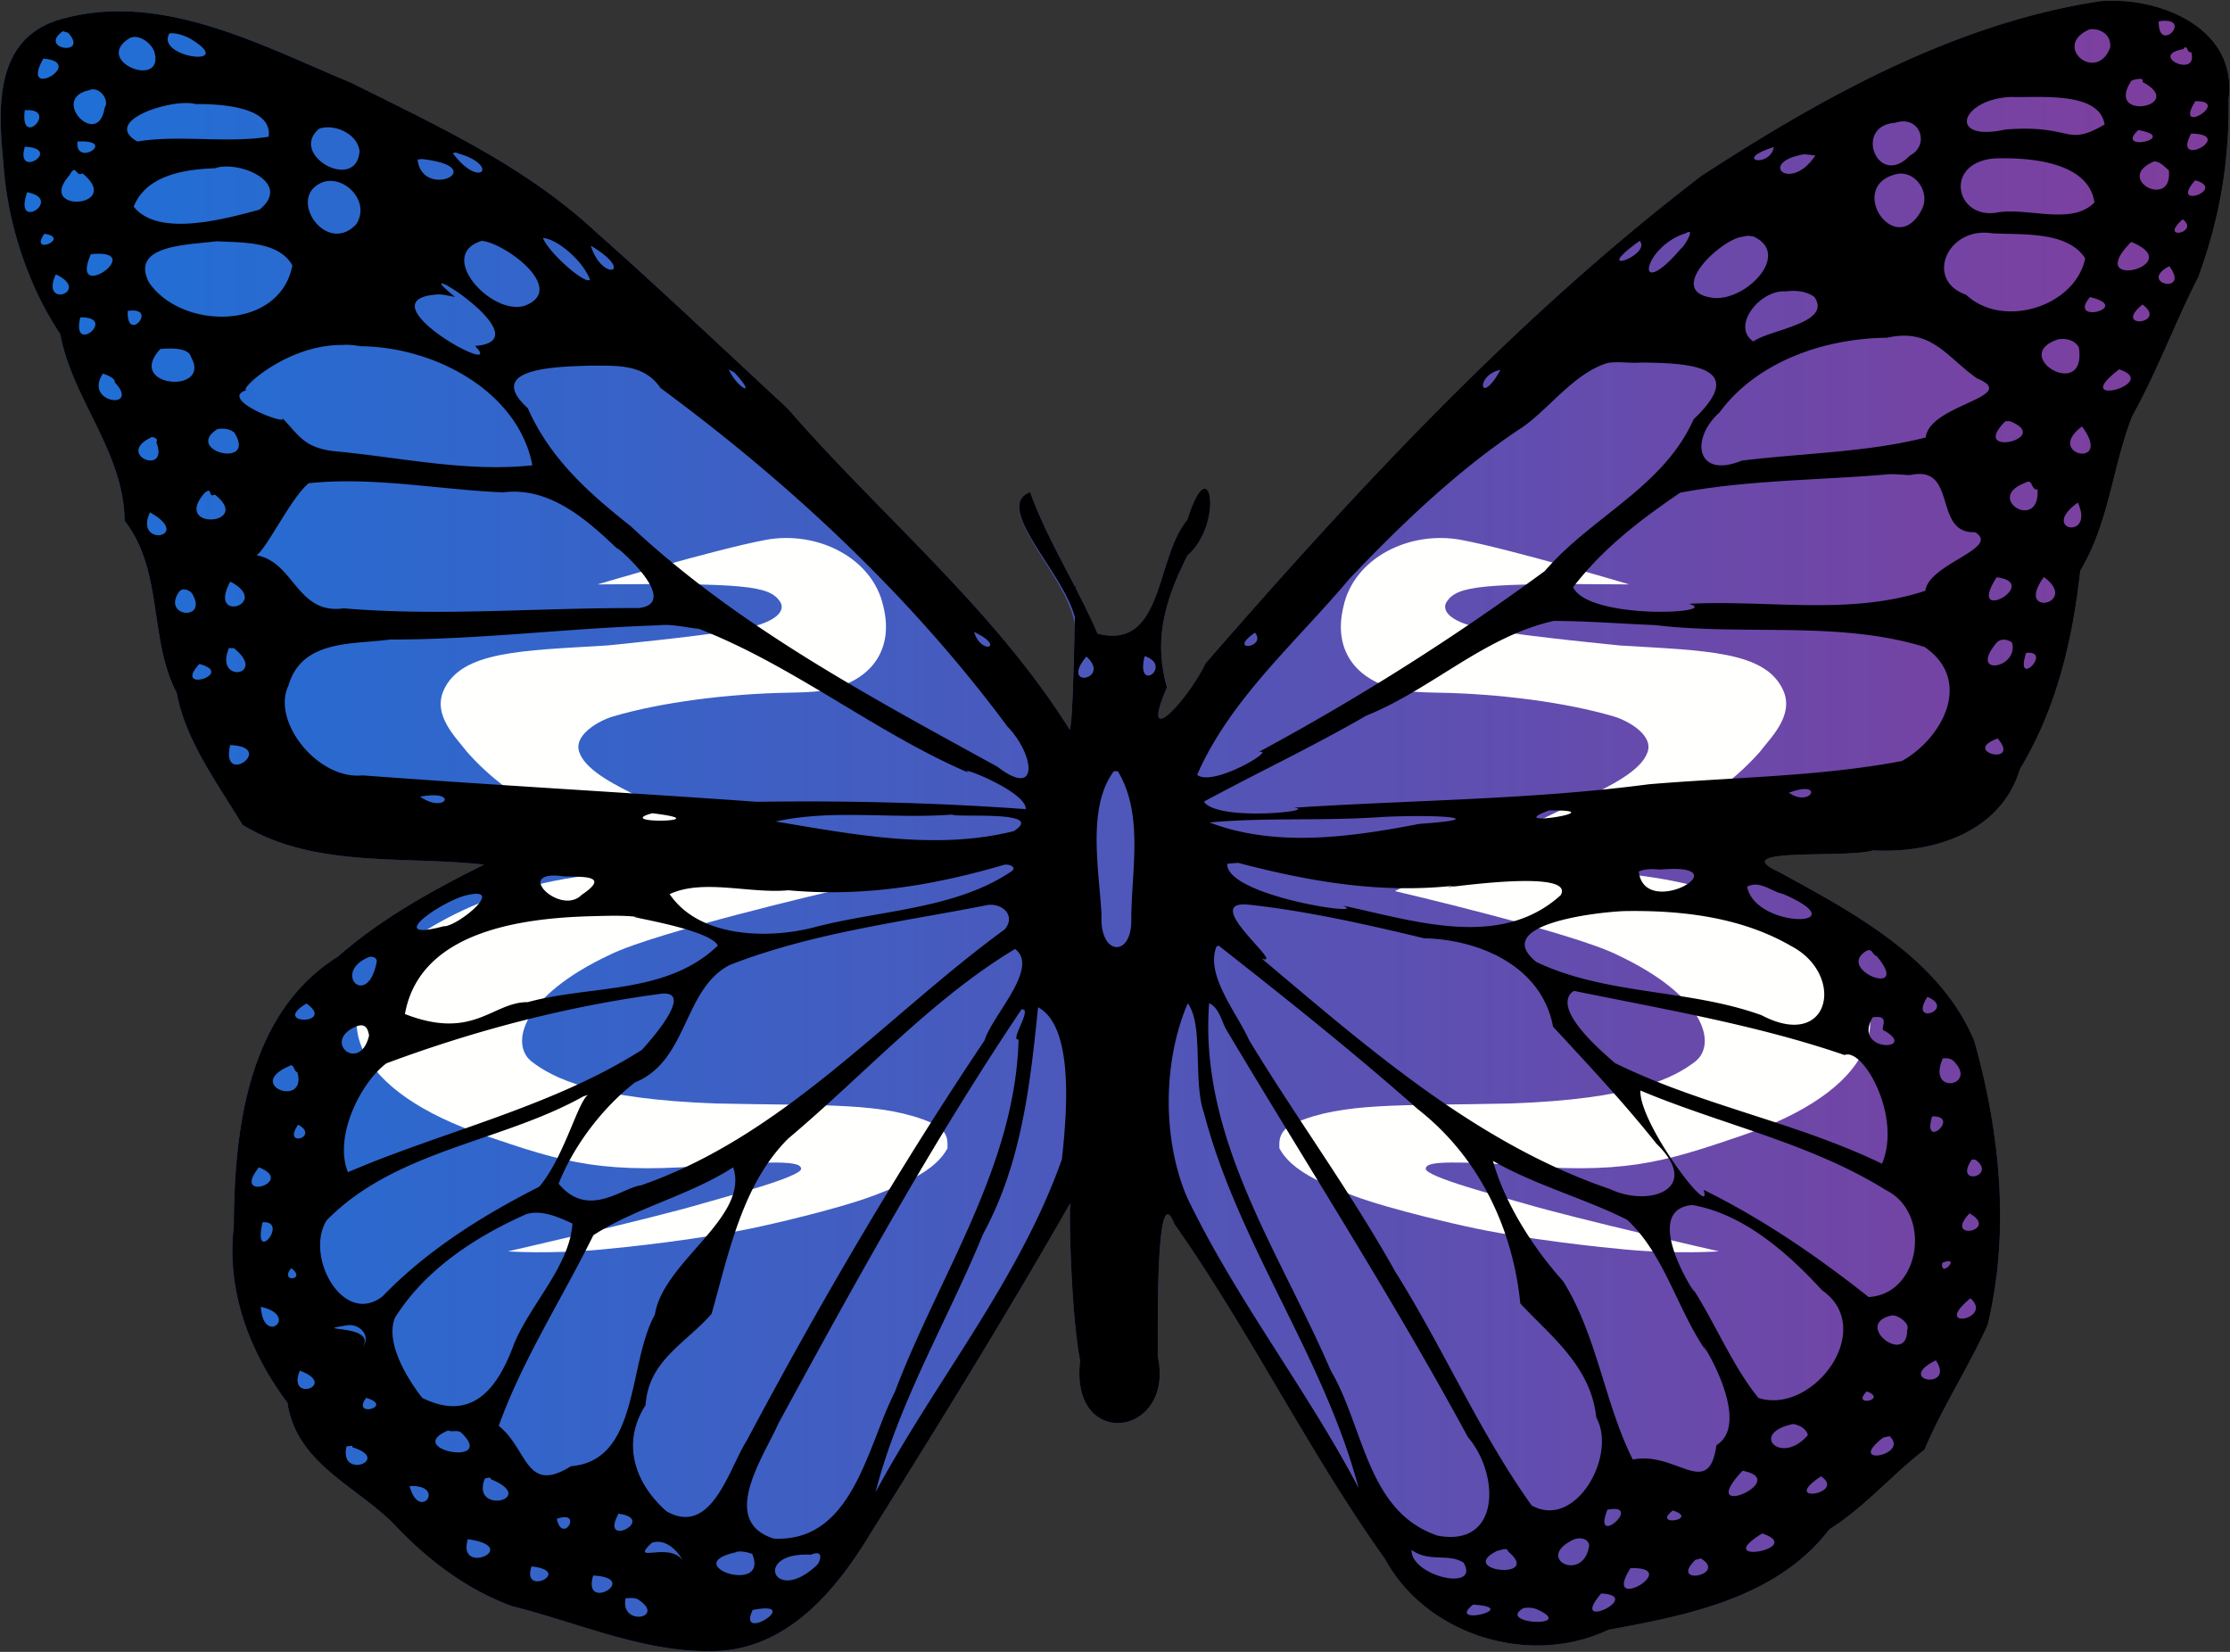 <?xml version="1.0" encoding="UTF-8" standalone="no"?>
<svg
   height="100"
   viewBox="0 0 135 100"
   version="1.1"
   id="svg16"
   sodipodi:docname="Mx-butterfly-black-template.svg"
   inkscape:version="1.2.1 (9c6d41e410, 2022-07-14)"
   xmlns:inkscape="http://www.inkscape.org/namespaces/inkscape"
   xmlns:sodipodi="http://sodipodi.sourceforge.net/DTD/sodipodi-0.dtd"
   xmlns:xlink="http://www.w3.org/1999/xlink"
   xmlns="http://www.w3.org/2000/svg"
   xmlns:svg="http://www.w3.org/2000/svg">
  <rect x="0" y="0" width="135" height="100" fill="#333333" stroke="none"/>
  <sodipodi:namedview
     id="namedview18"
     pagecolor="#ffffff"
     bordercolor="#999999"
     borderopacity="1"
     inkscape:showpageshadow="0"
     inkscape:pageopacity="0"
     inkscape:pagecheckerboard="0"
     inkscape:deskcolor="#d1d1d1"
     showgrid="false"
     inkscape:zoom="6.052834"
     inkscape:cx="49.56356"
     inkscape:cy="55.593793"
     inkscape:window-width="2560"
     inkscape:window-height="1374"
     inkscape:window-x="0"
     inkscape:window-y="0"
     inkscape:window-maximized="1"
     inkscape:current-layer="svg16" />
  <defs
     id="defs8">
    <linearGradient
       xlink:href="#a"
       id="b"
       gradientUnits="userSpaceOnUse"
       x1="144.662"
       y1="-2304.526"
       x2="4975.23"
       y2="-2304.526"
       gradientTransform="matrix(.028 0 0 .028 -3.998 114.37)" />
    <linearGradient
       id="a">
      <stop
         style="stop-color:#1c71d8;stop-opacity:1;"
         offset="0"
         id="stop3" />
      <stop
         style="stop-color:#813d9c;stop-opacity:1;"
         offset="1"
         id="stop5" />
    </linearGradient>
  </defs>
  <path
     style="fill:url(#b);fill-opacity:1;stroke:none;stroke-width:.614;stroke-linecap:round;stroke-linejoin:round;stroke-miterlimit:4;stroke-dasharray:none;stroke-opacity:1"
     d="M127.1.077c-8.746 1.345-16.766 5.796-24.112 10.578-11.174 8.562-20.796 18.913-30.01 29.508-1.072 2.241-4.052 5.434-2.333 1.453-.793-2.82-.176-5.194 1.244-7.986 2.234-1.951 1.387-6.652-.006-2.16-1.942 2.29-1.416 7.932-5.443 6.886a41.42 41.423 0 0 0-1.314-2.758c-.001-.004-.005-.053-.007-.016-.986-1.913-2.042-3.805-2.757-5.788-2.42.937 2.47 5.31 2.693 8.064-.054 2.491-.135 6.014-.29 6.32-4.606-7.347-11.449-12.96-17.085-19.452-3.844-3.556-7.693-7.225-11.618-10.694-4.279-3.988-9.593-6.415-14.762-9.005C15.718 2.714 9.623-.64 3.46 1.228-.43 2.505-.09 6.767.212 9.933c.222 3.516 1.484 7.384 3.436 10.285.742 3.995 3.843 7.098 3.896 11.3 2.368 3.058 1.45 7.176 3.157 10.431.528 2.885 2.472 5.483 3.983 7.983 4.313 2.645 9.756 1.86 14.619 2.412-3.116 1.548-6.2 3.248-8.833 5.557-5.478 3.413-6.287 10.47-6.317 16.36-.453 3.876.956 7.606 3.25 10.66.536 3.624 4.036 4.972 6.366 7.264 2.032 2.173 4.381 3.991 7.195 5.038 3.934.981 7.912 2.767 11.986 2.736 4.497.047 7.533-3.48 9.66-6.985 4.23-6.75 8.427-13.543 12.361-20.454-.382-1.83-.197 6.781.42 9.847-.662 5.574 5.919 4.604 4.657-.445.17 2.784-.324-11.38 1.04-7.839 4.602 6.55 8.117 13.793 12.764 20.303 2.534 4.649 8.795 6.524 13.52 4.277 4.824-.883 10.216-1.942 13.381-6.087 2.138-1.339 3.75-3.269 5.747-4.811 1.116-2.616 2.64-4.949 3.824-7.544 1.367-5.62.76-11.673-.804-17.204-2.08-4.998-7.315-7.767-11.849-10.242-3.285-1.506 4.18-.794 5.723-1.297 3.624.206 7.74-1.092 8.886-4.909 2.216-3.677 3.187-7.792 3.654-12.016 1.757-2.945 1.936-6.244 3.14-9.348 1.562-2.81 2.58-5.645 4.006-8.433 1.31-3.574 1.894-7.064 1.83-10.758.585-4.339-4.234-6.26-7.81-5.936z"
     id="path10" />
  <path
     d="M30.746 75.754s2.455.178 5.615-.107c1.278-.116 6.136-.604 9.768-1.42 0 0 4.428-.969 6.797-1.861 2.478-.935 3.827-1.729 4.434-2.852-.026-.23.186-1.047-.956-1.538-2.922-1.253-6.312-1.027-13.017-1.173-7.439-.26-9.912-1.535-11.23-2.56-1.263-1.041-.628-3.92 4.787-6.456 2.728-1.35 13.42-3.842 13.42-3.842-3.6-1.822-10.316-5.023-11.696-5.714-1.21-.607-3.148-1.52-3.569-2.625-.475-1.06 1.126-1.974 2.02-2.236 2.879-.85 6.944-1.377 10.643-1.437 1.86-.03 2.162-.152 2.162-.152 2.566-.435 4.255-2.231 3.551-5.076-.631-2.904-3.964-4.61-7.13-4.02-2.982.557-10.17 2.693-10.17 2.693 8.885-.08 10.371.073 11.035 1.023.393.561-.178 1.33-2.548 1.726-2.579.431-7.94.95-7.94.95-5.144.313-8.767.333-9.854 2.688-.71 1.538.757 2.898 1.4 3.748 2.717 3.092 6.642 4.76 9.168 5.988.951.462 3.74 1.334 3.74 1.334-8.196-.46-14.108 2.115-17.576 5.079-3.922 3.711-2.188 8.137 5.848 10.861 4.748 1.61 7.101 2.367 14.18 1.714 4.171-.23 4.829-.093 4.87.257.06.493-4.632 1.717-5.912 2.095-3.258.962-11.798 2.903-11.84 2.913zm73.318 0s-2.457.178-5.615-.107c-1.28-.116-6.137-.604-9.768-1.42 0 0-4.429-.969-6.798-1.861-2.478-.935-3.827-1.729-4.433-2.852.026-.23-.188-1.047.955-1.538 2.923-1.253 6.312-1.027 13.018-1.173 7.437-.26 9.91-1.535 11.228-2.56 1.265-1.041.63-3.92-4.786-6.456-2.727-1.35-13.42-3.842-13.42-3.842 3.6-1.822 10.316-5.023 11.696-5.714 1.21-.607 3.148-1.52 3.568-2.625.476-1.06-1.124-1.974-2.019-2.236-2.88-.85-6.944-1.377-10.643-1.437-1.86-.03-2.161-.152-2.161-.152-2.567-.435-4.256-2.231-3.552-5.076.632-2.905 3.964-4.61 7.13-4.02 2.982.557 10.17 2.693 10.17 2.693-8.884-.08-10.371.073-11.035 1.023-.393.561.178 1.33 2.547 1.726 2.58.431 7.942.95 7.942.95 5.143.313 8.767.333 9.853 2.688.71 1.538-.757 2.898-1.4 3.748-2.717 3.092-6.642 4.76-9.169 5.988-.95.462-3.74 1.334-3.74 1.334 8.197-.46 14.11 2.115 17.577 5.079 3.923 3.711 2.187 8.137-5.848 10.861-4.747 1.61-7.1 2.367-14.18 1.714-4.17-.23-4.83-.093-4.87.257-.059.493 4.631 1.717 5.912 2.095 3.258.962 11.798 2.903 11.84 2.913z"
     style="fill:#fffffe;fill-opacity:1;fill-rule:evenodd;stroke:none"
     id="path12" />
  <path
     d="M127.1.077c3.576-.323 8.394 1.598 7.81 5.937.063 3.693-.52 7.183-1.83 10.758-1.426 2.787-2.444 5.623-4.006 8.433-1.204 3.103-1.383 6.402-3.14 9.347-.467 4.225-1.438 8.341-3.654 12.017-1.145 3.817-5.263 5.115-8.887 4.909-1.543.503-9.007-.21-5.722 1.297 4.535 2.475 9.769 5.244 11.849 10.242 1.564 5.531 2.171 11.584.804 17.204-1.183 2.595-2.71 4.928-3.824 7.544-1.997 1.541-3.608 3.472-5.747 4.81-3.166 4.145-8.557 5.205-13.381 6.088-4.725 2.248-10.986.372-13.52-4.277-4.647-6.51-8.162-13.754-12.765-20.303-1.363-3.541-.868 10.623-1.04 7.84 1.262 5.048-5.319 6.018-4.657.444-.616-3.066-.8-11.677-.419-9.848-3.934 6.911-8.132 13.705-12.361 20.455-2.127 3.505-5.164 7.032-9.66 6.984-4.074.032-8.052-1.754-11.986-2.735-2.815-1.047-5.163-2.865-7.195-5.038-2.33-2.292-5.83-3.64-6.366-7.264-2.294-3.054-3.704-6.785-3.25-10.66.03-5.89.84-12.947 6.317-16.36 2.632-2.31 5.717-4.01 8.832-5.557-4.862-.551-10.305.233-14.62-2.412-1.509-2.5-3.453-5.098-3.981-7.983-1.708-3.255-.789-7.374-3.157-10.43-.053-4.203-3.154-7.306-3.897-11.301C1.696 17.318.434 13.449.211 9.933c-.302-3.167-.642-7.43 3.25-8.705C9.621-.64 15.717 2.714 21.298 5.027c5.17 2.59 10.483 5.017 14.763 9.005 3.925 3.469 7.774 7.138 11.618 10.693 5.635 6.493 12.479 12.106 17.083 19.453.32-.626.344-14.66.403-5.958.192-2.716-5.322-7.451-2.804-8.426 1.056 2.934 2.843 5.658 4.078 8.562 4.027 1.046 3.5-4.596 5.442-6.888 1.394-4.49 2.24.21.006 2.16-1.419 2.794-2.036 5.168-1.244 7.988-1.72 3.98 1.262.788 2.335-1.453 9.212-10.595 18.834-20.946 30.008-29.508C110.334 5.873 118.354 1.42 127.1.077Zm3.586 1.212c-.043 2.081 2.193-.328 0 0zm-7.304.46c-3.648 1 .825-1.834.786.002l-.306-.029zm3.11.03c-2.303 1.01.43 3.28 1.252 1.107.094-.76-.574-1.192-1.25-1.108zm-122.69.11C2.27 2.996 5.44 3.42 4.12 1.98Zm6.457.131c-.91 1.496 4.304 2.12 1.193.282-.386-.179-.81-.324-1.193-.282Zm-2.487.337c-2.075 1.377 2.106 3.015 1.596.86-.167-.65-1.071-1.243-1.596-.86Zm124.402.618c-2.173.376.941 1.821.477.182-.277.083-.219-.554-.477-.182zm-129.55.573c-1.49 2.619 2.686.23 0 0zm126.409 1.335c-1.662 2.519 3.436 1.54.664.076.159-.38-.744-.053-.664-.076zm-123.65.584c-2.39.51.57 3.592.95 1.059.338-.5-.37-1.35-.95-1.06Zm116.366.402c-3.082.13-3.894 2.755-.344 1.972 4.117-.325 3.596 1.097 6.003-.304-.312-2.04-3.993-1.608-5.66-1.668zm11.153.258c-1.367 2.187 2.236-.043 0 0zM11.833 6.3c-1.345-.377-5.755 1.009-3.516 2.267 2.53-.421 5.376.123 7.947-.29.255-1.857-3.048-1.988-4.432-1.976ZM1.5 6.673c-.307 2.409 2.12-.159 0 0zm113.239.76c-2.572.168-1.069 4.035.891 1.977 1.23-.631.606-2.472-.891-1.978zm-95.409.353c-1.914 1.586 2.263 3.894 2.437 1.361-.12-1.032-1.487-1.67-2.438-1.36Zm110.119.088c-1.499 1.386 2.578.466 0 0zm3.202.212c-1.208 2.217 2.758.055 0 0zm-127.96.481c-.17 1.604 2.5-.126 0 0zm-2.936.23.018.035zm-.25.084c-.604 2.03 2.35.12 0 0zm105.88.024c-2.571.797-.232 1.29 0 0zm-79.977.366c1.67 2.244 2.876.725.308.012l-.124-.049zm81.822.067c-2.897.484-.84 2.368.668.071zm11.468.256c-3.021.283-2.326 3.643.138 3.283 1.88-.36 4.583.804 5.957-.623-.359-2.516-4.101-2.736-6.095-2.66zm-95.42.063c.29 2.51 4.58.462.27-.028zm105.121.116c-2.47 1.056 1.164 2.952.896.534-.27-.214-.521-.537-.896-.534zm-117.391.413c-1.86.065-4.152.419-4.916 2.323 1.462 1.845 5.377.79 7.614.183 2.043-1.633-1.27-3.01-2.698-2.506zm-8.803.423c-2.072 2.337 3.312 1.953.787-.113-.41.255-.37-.652-.787.113Zm110.712-.093c-3.27.645-.162 5.32 1.44 2.14.483-.987-.342-2.26-1.44-2.14zm17.977.398c-1.627 1.823 1.97.549 0 0zm-113.34.111c-2.279.853.188 4.524 2.022 2.538.871-1.392-.75-2.975-2.023-2.538zm-.287-.021.017.035zm-17.618.636c-.892 2.46 2.253.43 0 0zm130.487 1.637c-1.515 1.33 1.075.808 0 0zm-30.074.838c-2.658.829-3.192 4.311-.296.93.117-.02.954-1.325.296-.93zm18.527.008c-2.7-.425-4.106 2.838-1.566 3.719 2.222 2.095 6.614.72 7.21-2.203-1.082-1.673-3.86-1.412-5.644-1.516zm-117.905.031c-.958 1.367 1.658.242 0 0zm102.62.212c-1.35.373-4.247 3.148-1.846 3.623 2.016.502 5.128-2.59 2.677-3.678l-.338-.041zm-72.435.043c.387.934 2.55 2.828 2.85 2.528-.407-1.116-1.958-2.47-2.85-2.528zm66.395.173c-3.122 2.22.755.873 0 0zm-86.166.024c-1.698.228-5.24.206-4.085 2.481 1.963 2.909 7.929 2.952 8.687-1.022-.82-1.466-3.035-1.377-4.602-1.46zm16.066-.024c-2.797.853.608 4.565 2.606 3.925 2.61-.993-1.218-3.814-2.606-3.925zm99.855.065c-3.01 3.031 3.525 1.422 0 0zm-93.252.227c.678 2.211 2.77 1.656 0 0zm-30.266.514c-1.36 3.112 3.537-.36 0 0zm125.824.726c-1.97 1.041 1.318 1.764 0 0zm-127.948.497c-.968 2.128 2.2 1.024 0 0zm104.7 1.032c-1.494-.12-3.31 2.086-1.935 3.03 1.017-.736 4.787-1.1 3.701-2.69-.504-.374-1.165-.416-1.766-.34zm-81.647.186c-4.572.35 4.374 5.222 2.328 3.112 4.376-.32-4.733-5.822-1.217-2.97-.392-.054-.735-.173-1.11-.143zm100.094.156c-1.429 1.698 2.657.63 0 0zm3.181.451c-1.875 1.517 1.576 1.178 0 0zm-121.972.388c-.077 2.046 1.918-.296 0 0zm-2.873.39c-.57 2.365 2.316-.047 0 0zm109.399 1.23c-4.03.046-7.986 1.56-10.16 4.52-1.815 1.63-1.388 4.044 1.345 2.921 3.713-.459 7.51-.487 11.138-1.4.2-2.01 5.793-2.458 3.105-3.578-1.818-1.258-2.737-3.072-5.428-2.464zm10.327.101c-2.984.994 1.78 3.815 1.262.477-.268-.447-.782-.56-1.262-.477zm-103.841.339c-3.504-.044-6.482 2.901-5.778 2.72-1.961.56 2.866 2.342 2.061 1.64 1.027 1.04 1.311 1.836 3.158 2.067 3.927.349 8.014 1.293 12.043.857-.862-4.49-5.919-7.158-10.36-7.207-.361-.044-.762-.12-1.124-.077Zm-11.04.245c-2.164 2.325 3.15 2.757 1.856.481-.136-.595-1.337-.531-1.856-.48zm87.622.844c-2.1.625-3.685 2.968-5.362 4.023-3.85 2.565-7.322 5.938-10.28 9.05-3.164 3.778-7.216 7.274-9.213 11.863.978.762 4.95-1.65 3.718-1.38a146.704 146.704 0 0 0 17.332-10.963c2.833-3.298 7.174-5.067 9.004-9.18 3.388-3.214-.226-3.413-3.19-3.438-.666.056-1.345-.083-2.009.025zm-61.648.163c-1.828.065-6.438.108-3.73 2.572 1.362 3.072 3.685 5.132 6.25 7.162 6.463 6.049 14.426 10.286 22.181 14.545 2.565 1.98 2.257-.73.598-2.446-5.854-7.888-13.112-14.671-20.995-20.481-1.01-1.504-2.738-1.341-4.304-1.352Zm92.608.223c-3.153 2.409 2.616.855 0 0zm-37.452.03c-1.564.32-1.256 2.299 0 0zm-46.718-.026c.496 1.136 1.821 1.796.345.192zm-37.885.252c-1.222 1.81 2.32 2.234.716.531.04-.258-.507-.459-.716-.531zm115.174 2.883c-2.272 2.25 2.968 1.045.249-.005zm4.633.32c-2.33 1.73 1.952 2.61 0 0zm-112.881.16c-2.067 1.336 2.445 2.432 1.015.194-.308-.222-.642-.257-1.015-.195zm-4.042.52c-2.149 1.046 1.167 2.357.346.27.178-.225-.29-.38-.346-.27Zm104.944 2.237c-4.113.34-8.31.332-12.345 1.091-2.48 1.692-4.66 3.36-6.484 5.723.95 2.005 9.11 1.592 7.014 1.005 4.752-.254 9.731.728 14.314-.792.187-1.63 4.607-2.58 3.006-3.543-2.582.095-1.015-4.098-3.913-3.46-.531-.003-1.061-.1-1.592-.024zm-95.368.518c-1.238.99-3.025 5.031-3.409 4.33 2.533.217 2.594 3.664 5.524 3.244 5.936.5 11.9-.05 17.846-.015 2.871-.32-2.018-4.344-1.206-3.519-1.81-1.723-4.108-3.855-6.995-3.487-3.901-.163-7.875-.962-11.759-.553zm103.863-.005c-2.425.944.943 2.962.796.385-.459.035-.229-.726-.796-.385zm-110.179.604c-1.986 2.294 2.981 1.929.627.087-.455.241-.09-.542-.627-.087zm113.412.576c-2.364 1.668 1.056 2.309 0 0zm-116.71.59c-1.001 2.153 2.684 1.505 0 0zm111.796 3.928c-1.907 2.968 2.78.36 0 0zm2.859-.012c-1.822 2.477 2.215 1.627 0 0zm-109.79.274c-1.428 2.583 2.543 1.34 0 0zm-3.113.633c-1.05 1.542 1.847 1.777.783.07-.166-.203-.588-.362-.783-.07zm83.23 1.748c-4.23.948-7.384 4.135-11.355 5.738-3.105 1.804-6.753 3.539-9.824 5.202.82 1.226 7.064.552 5.448.367 7.124-.464 14.342-.48 21.484-1.418 5.14-.434 10.33-.46 15.323-1.408 2.465-1.377 4.336-4.88 1.369-6.907-5.212-1.602-10.888-.67-16.28-1.32-2.044-.08-4.1-.25-6.165-.254m-54.217.269c-5.229.154-10.852.87-16.231.856-2.218.313-5.341-.028-6.153 2.796-1.035 2.148 1.767 5.709 4.493 5.43 7.958.594 15.943 1.034 23.874 1.599 5.422-.076 10.87.051 16.273.445.034-1.122-4.481-2.796-3.419-2.187-5.618-2.398-10.627-6.505-16.38-8.732-.807-.077-1.646-.31-2.457-.207m36.133.441c-1.753 1.203.736.938 0 0zm-17.005-.042c.418 1.423 1.964.923 0 0zm61.917.633c-1.793 2.113 1.379 1.59.91-.008-.248-.15-.625-.27-.91.008zm-107.031.346c-.898 2.179 2.311 1.664.364.053l-.052-.049zm108.803.285c-.736 2.247 1.661-.152 0 0zm-53.365.198c-.57 2.328 1.751.588 0 0zm-3.528.026c-1.66 1.997 1.556 1.398 0 0zm-53.701.451c-1.656 1.802 2.265.591 0 0zm108.87 4.51c-2.269.816 1.454 1.697 0 0zm-107.003.4c-.601 2.598 2.85.11 0 0zm53.493 1.583c-1.625 2.19-.897 5.903-.742 8.667-.139 2.549 1.847 2.624 1.803.3 0-2.955.77-6.34-.815-8.966zm40.871 1.302c1.357.937 2.187-.818 0 0zm-82.862.238c1.538 1.069 2.393-.447 0 0zm68.339.833c-3.017 1.11 4.178-.05 0 0zm-54.292.17c-2.497.682 4.274.507 0 0zm18.15.08c-3.546.278-7.234-.343-10.672.42 4.716.788 9.706 1.76 14.41.583 2.026-1.285-3.466-.801-3.737-1.002zm26.124.14c-3.608.264-7.113.02-10.534.339 4.045 1.533 8.558.883 12.706.084 4.349-.3 1.513-.592-2.172-.422zm-9.461 2.837c-.102 1.975 8.897 3.263 6.976 2.53 4.268.894 9.54 2.71 13.215-.632 1.011-1.823-9.01-.078-6.385-.578-4.5.508-8.822-.237-13.152-1.374zm-13.54.074c-4.34 1.267-8.559 1.94-13.025 1.532-2.358.218-5.154-.711-7.191.232 1.745 2.588 5.8 2.749 8.662 2.033 3.962-1.062 8.532-1.084 11.967-3.368.495-.29-.12-.522-.412-.429zm38.453.4c.352 3 6.416-.57 1.304-.122-.437-.034-.887-.066-1.304.121zm-65.32.26c-2.752-.265.066 2.427 1.32 1.153 2.1-1.402-.686-1.01-1.32-1.153zm71.88.659c.51 2.592 6.921 2.48 2.157.43-.718-.155-1.4-.842-2.158-.43zm-77.585.53c-1.596.424-4.953 2.822-1.327 1.862.81.05 3.9-2.497 1.327-1.863zm47.416.555c-3.06-.3 2.306 3.795.786 3.262 6.442 5.421 12.998 11.201 21.093 13.96 2.415 1.131 5.587-.044 2.803-2.75-1.978-2.486-4.122-4.771-6.262-7.086-.683-3.673-4.473-5.28-7.807-5.352-3.363-.81-7.092-1.655-10.614-2.034zm-15.91.04c-5.198 1.018-10.598 1.684-15.517 3.613-2.83 1.468-2.502 5.8-5.737 7.11-1.972 1.542-3.706 3.822-4.615 6.128 1.783 2.165 3.87.222 4.978.102 8.685-3.015 14.796-10.218 22.034-15.505.709-.873-.225-1.647-1.143-1.45zm38.644.348c-1.712.066-8.147.807-5.318 3.086 4.289 2.023 9.18 1.614 13.625 3.217 4.174 2.194 5.108-2.455 1.789-4.19-3.028-1.755-6.641-2.172-10.096-2.113zm-62.423.307c-4.286.102-10.495.89-11.397 5.925 4.168 1.626 5.3-.737 7.437-.72 3.85-1.055 8.4-.44 11.509-3.425-.541-1.075-6.388-1.867-4.784-1.723-.914-.12-1.845-.079-2.765-.057zm37.742 1.826c-.722 1.724 1.25 4.058 1.963 5.673 2.802 4.629 6.1 9.106 8.862 14.04 2.901 4.62 5.076 9.696 8.242 14.132 2.671 1.503 5.195-3.04 3.917-5.32-.326-3.093-2.72-4.893-4.599-6.903-.455-4.569-2.52-8.884-6.2-11.76-3.883-3.438-7.996-6.71-12.058-9.903Zm-12.202.16c-5.044 3.034-9.117 7.592-13.73 11.475-2.774 2.757-3.583 6.877-4.64 10.606-1.513 1.765-3.825 2.804-3.997 5.532-1.524 2.371-.584 4.811 1.274 6.435 2.736 1.54 3.76-2.575 4.866-4.318 4.413-8.288 9.145-16.396 14.38-24.193.46-1.526 3.36-4.397 1.846-5.537zm51.53.122c-1.912 1.16 2.825 2.92.628.308-.254-.067-.28-.513-.628-.308zm-90.605.352c-2.337.923-.137 3.215.427.32.043-.261-.235-.349-.427-.32zm72.761 2.168c-1.377 1.384 3.686 4.988 2.461 4.181 5.273 2.635 10.995 3.6 16.334 6.176 1.219-2.833-1.131-7.04-2.268-6.578-5.248-1.807-10.883-2.76-16.371-3.883zm-55.118.07c-5.678.752-11.273 2.216-16.624 4.21-1.57 1.171-3.202 4.454-2.33 6.591 5.721-2.461 12.373-3.951 17.796-7.407.519-.566 3.23-3.62 1.158-3.395zm76.666.19c-1.185 1.802 1.772.752 0 0zm-.279.096.04.074zm-44.499.294c-1.485 3.427-1.58 8.2-.023 11.79 2.994 6.205 7.238 11.592 10.365 17.554-2.109-7.984-7.269-14.71-9.357-22.693-.689-1.938-.011-5.334-.985-6.651m-9.064.237c-.48 4.748-1.017 9.483-3.323 13.716-2.1 5.131-5.11 10.154-6.515 15.643 3.64-6.772 8.708-12.868 11.28-20.154.287-2.63.785-8.015-1.442-9.205m-44.291-.225c-2.213 1.313 1.842 1.294 0 0zm54.647-.02c-.617 8.18 4.291 15.082 7.367 22.248 2.012 3.383 2.174 8.546 6.468 9.985 3.803.72 3.775-3.694 1.831-5.965-4.569-8.45-9.782-16.525-14.69-24.776-.254-.549-.417-1.235-.976-1.492zm-11.358.375c-5.287 7.856-10.051 16.476-14.718 25.068-.88 1.995-3.63 5.91-.28 6.968 4.79.244 5.647-5.592 7.325-8.863 2.665-7.06 7.292-13.64 7.496-21.356-.582.122.896-1.919.177-1.817zm51.525.481c-1.258 2.163 2.817 2.014.697.8-.32-.064.489-.982-.697-.8zm-91.826.562c-2.089.906.26 2.852.803.541-.074-.49-.277-.762-.803-.542zm96.075 1.926c-1 2.261 2.168 1.67.657.163-.173-.17-.43-.193-.657-.163zm-100.127.474c-2.68 1.16 1.117 2.543.516.361-.225-.04-.2-.595-.516-.36zm81.822 1.468c-.107 1.977 4.456 7.99 3.823 6.013 3.596 1.767 6.927 4.06 9.991 6.488 3.136-.164 3.866-5.068 1.053-6.47-4.57-2.852-9.95-3.963-14.867-6.03zm-63.998.356c-4.946 2.775-11.365 3.247-15.534 7.5-1.356 2.157.989 6.449 3.374 4.611 2.725-2.82 6.054-4.897 9.498-6.646 1.509-1.797 2.32-5.12 2.95-5.561zm81.656 1.21c-.635 2.13 1.777-.044 0 0zm-98.916.501c-1.008 1.433 1.351.75 0 0zm101.323 2.107c-1.139 1.654 1.559 1.032.226.018l-.226-.018m-28.994.087c.691 2.498 2.39 5.222 4.254 7.292 2.058 3.298 2.51 7.41 4.212 10.788 2.614-.538 4.595 2.479 5.062-.869 2.45-1.52-1.66-7.446-.587-5.647-1.791-2.548-2.524-5.866-4.82-8-2.56-1.293-5.554-2.088-8.121-3.564zm-74.707.39c-1.71 2.126 2.274.886 0 0zm28.71-.003c-2.614 1.697-5.873 2.436-8.462 4.111-1.884 3.822-4.325 7.602-5.727 11.54 1.792 1.448 1.611 4.157 4.376 2.443 4.158-.34 3.423-6.224 5.075-9.171.476-3.203 5.761-5.896 4.738-8.923m58.062 2.283c-3.504.32.998 6.66-.026 4.959 1.417 2.192 2.467 4.798 4.034 6.724 3.327 1.043 7.196-4.191 3.846-6.527-2.088-2.272-4.756-4.621-7.854-5.156zm-70.607.563c-3.167 1.405-6.153 3.416-7.93 6.264-.93 2.326 2.827 6.177 1.644 4.845 3.045 1.511 4.602-.606 5.571-3.276 1.007-2.416 3.368-4.727 3.53-7.275-.69-.315-1.863-.883-2.815-.558zm87.394-.058c-1.63 1.712 1.862 1.067 0 0zm-103.339.538c-.618 2.703 1.651-.11 0 0zm101.689 2.455c-.159 1.003 1.214-.485 0 0zm-99.95.326c-.757.902.98.726 0 0zm101.651 1.822c-2.418 1.988 1.45 1.263 0 0zm-103.492.518c.137 2.406 2.384.53 0 0zm98.724.522c-2.368.531.951 3.102.942.875.186-.413-.593-.928-.942-.875zm-93.498.596c-2.478.382 1.838-.085.934 1.3.553-.687-.229-1.424-.934-1.3zm96.173 2.12c-2.535 1.267 1.219 1.818 0 0zm-99.039.628c-.815 1.981 2.376.865 0 0zm94.86 1.252c-.995.984 1.324.5 0 0zm-90.843.391c-.938 1.248 1.751.519 0 0zm86.403 1.583c-2.73.54-.736 2.56.873.671-.114-.42-.506-.585-.872-.67zm-81.44.393c-2.774 1.159 2.995 2.23.79.13-.237-.19-.536-.012-.79-.13zm86.873.43c-2.332 1.794 1.644 1.07.385-.085zm-93.026.53c-.482 2.055 2.787.802.355.056l-.004-.09zm84.508 1.48c-2.944 3.143 3.068.56 0 0zm4.754.336c-2.576 1.701 1.584 1.06 0 0zm-80.888.134c-.873 2.208 3.199 1.274.476.087-.25-.064.04-.217-.476-.087zm-4.557.454c.595 2.219 2.275-.094 0 0zm72.513 1.433c-.963 2.421 2.263-.438 0 0zm3.962.045c-1.319 1.022 1.656.542 0 0zm-63.827.195c-1.188 2.165 2.39.327 0 0zm-3.737.315c.358 1.607 1.634-.592 0 0zm72.974.882c-3.202 1.966 2.727.913 0 0zm-78.36.348c-.689 2.28 3.366.47 0 0zm66.848.067c-2.259 1.153.742 2.583 1.037.294-.09-.468-.66-.496-1.037-.294zm-55.712.152c-1.38 1.32 1.037-.097 1.868 1.062-.348-.661-1.091-1.336-1.868-1.062zm51.201.475c-2.556 1.249 2.773 1.817.642.05-.065-.294-.47-.048-.64-.05zm-5.203-.043c-.057 1.578 4.159 2.56 3.155.776-.894-.598-2.076-.002-3.155-.776zm-40.923.146c-3.48.765 2.068 2.623 1.004.093-.336-.133-.869-.203-1.005-.093zm4.561.142c-3.584-.191-2.229 3.148.41.578.22-.345.303-.885-.41-.578zm53.536.315c-1.614 1.602 1.983.907.337-.089zm-70.45.395c-.64 1.879 2.587.277 0 0zm66.528.103c-1.808 2.857 3.263-.084 0 0zm-62.796.446c-.692 2.28 2.934.154 0 0zm61.026 1.088c-2.072 2.394 2.674.138 0 0zm-59.062.285c-.363 1.723 2.432 1.218.815.118-.255-.186-.54-.116-.815-.118zm51.305.388c-1.707 1.361 3.053.197 0 0zm-43.614.326c-.994 2.084 3.154-.62 0 0zm46.666-.115c-1.695.978 3.245 1.202.852.093-.251-.126-.579-.138-.852-.093zm-49.898.26c-2.767 1.146 1.049-1.33 1.362.21-.265-.403-.986-.18-1.361-.21z"
     style="fill:#000001;fill-opacity:1;stroke:none"
     id="path14" />
</svg>
